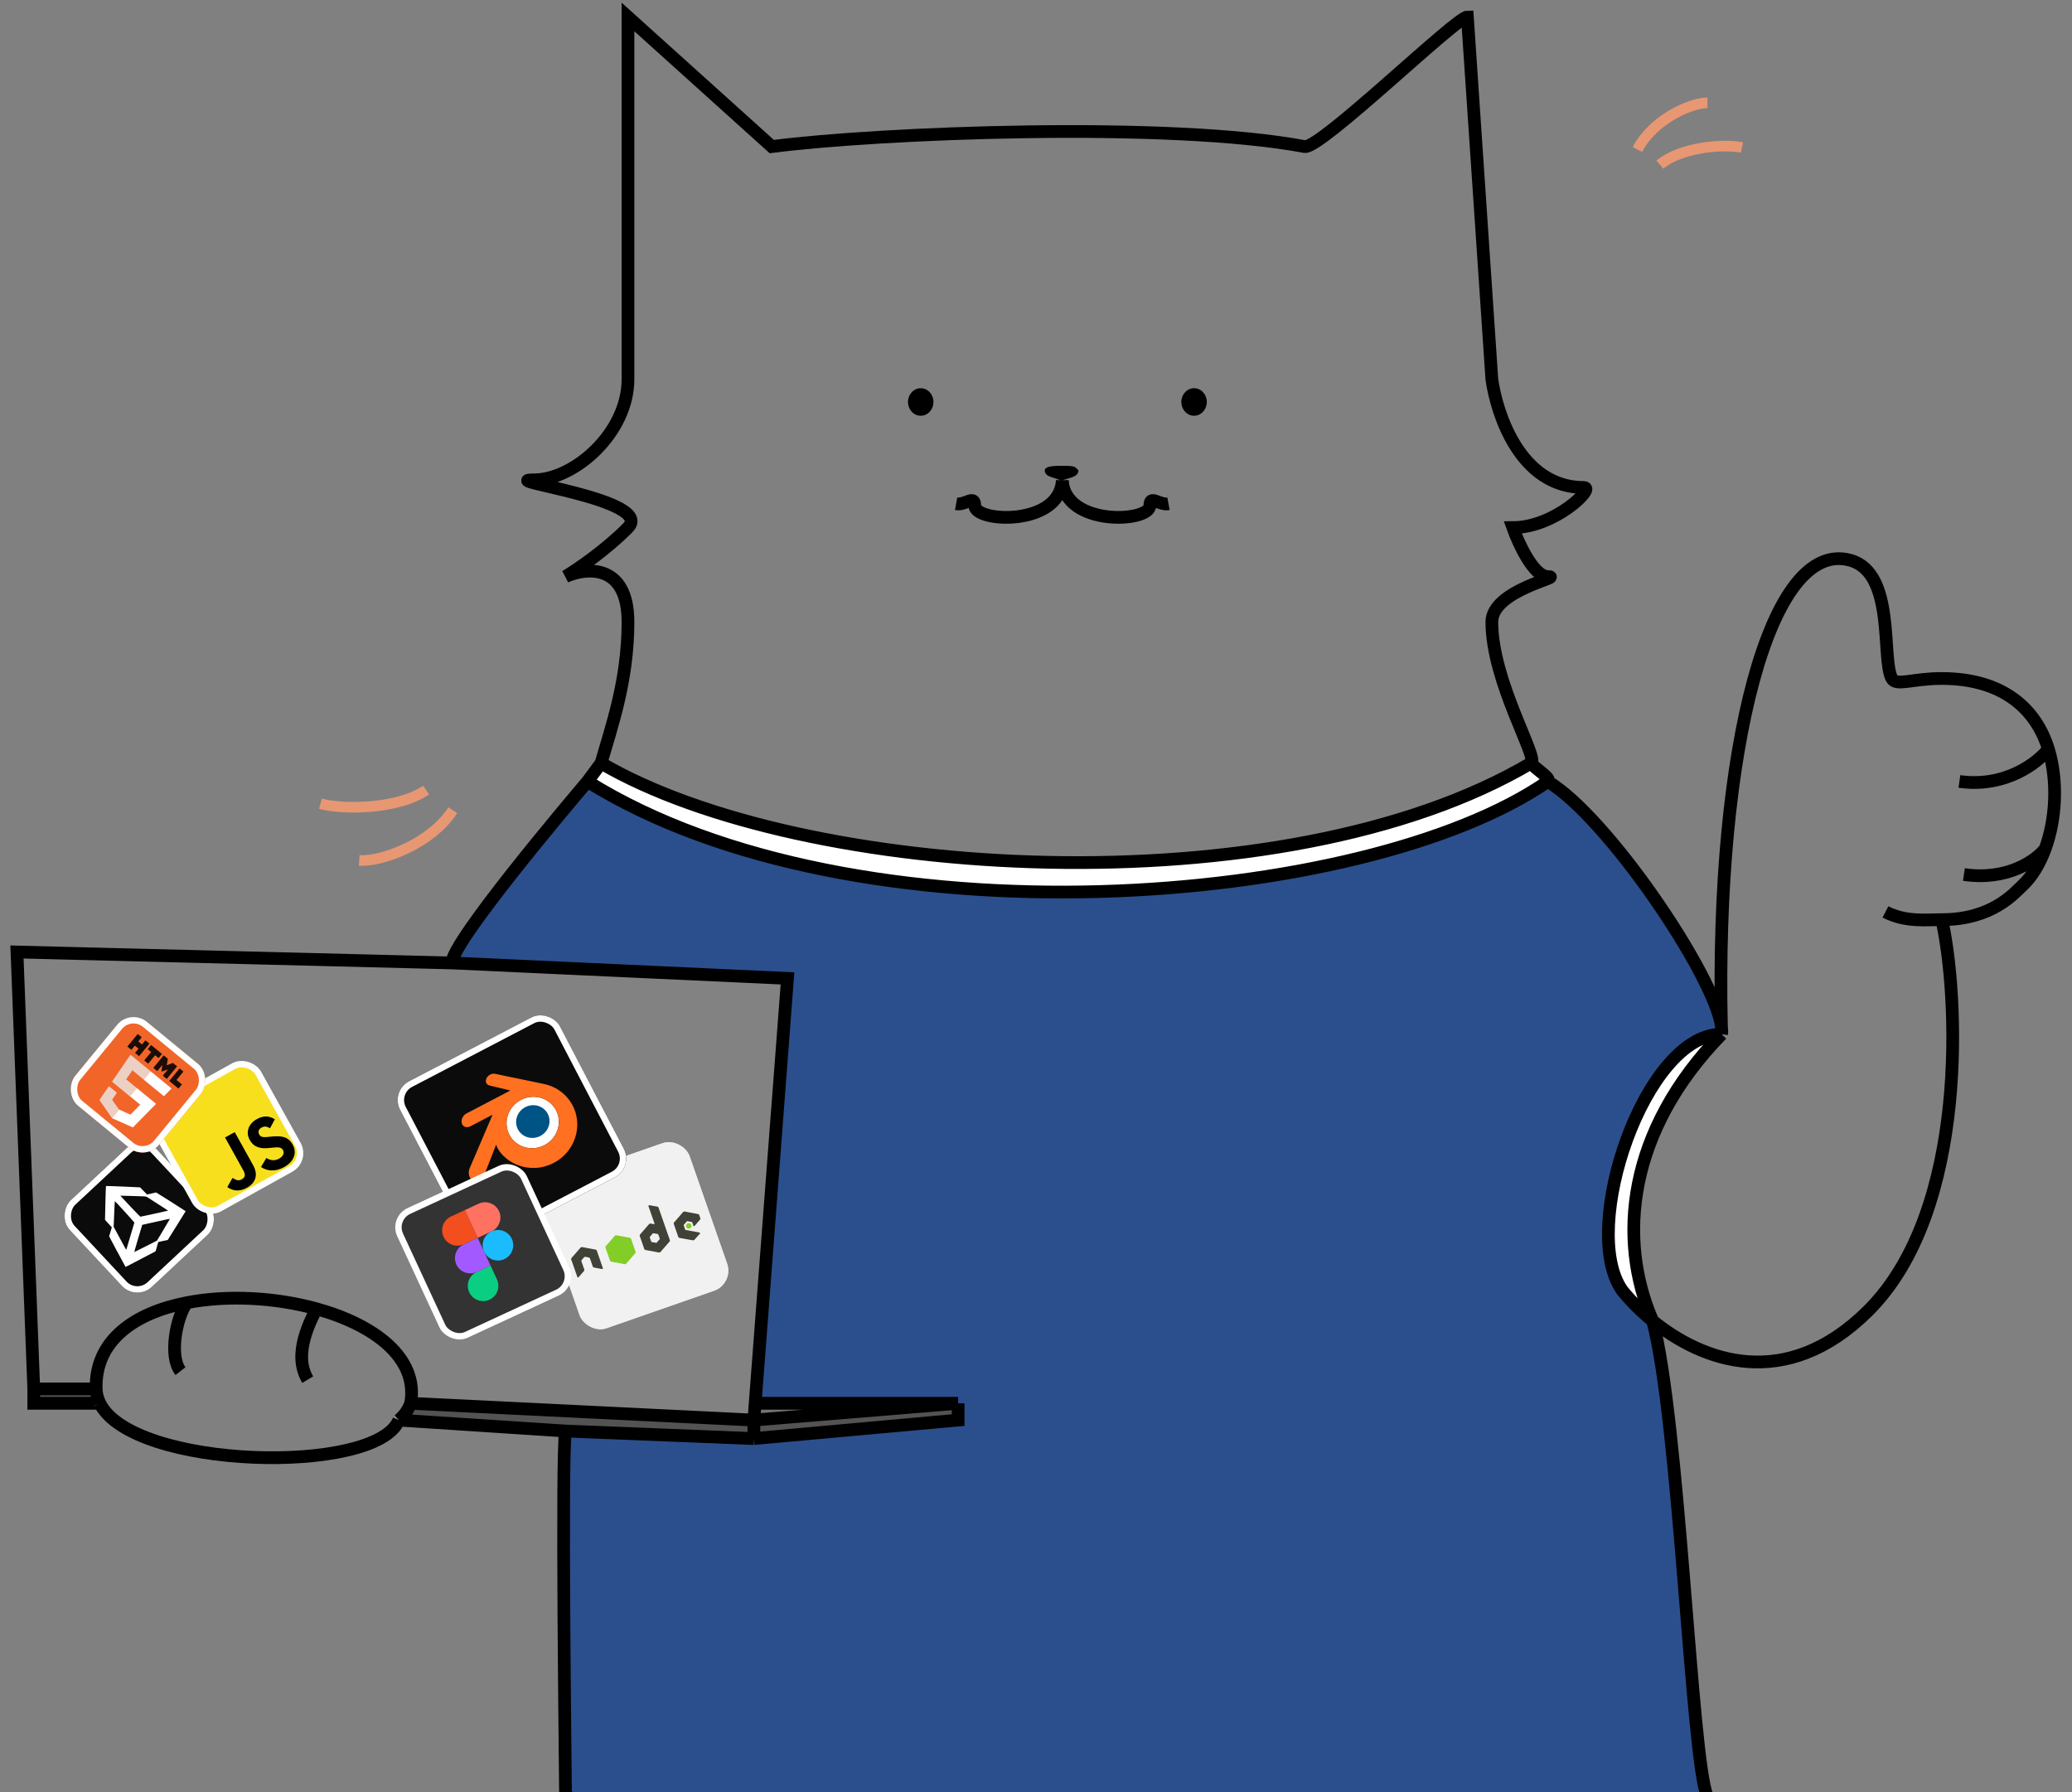 <svg width="977" height="845" viewBox="0 0 977 845" fill="none" xmlns="http://www.w3.org/2000/svg">
<rect x="0" y="0" width="977" height="845" fill="#808080" stroke="none"/>
<g clip-path="url(#clip0_54249_1205)">
<path d="M729.817 368.449C643.828 427.995 403.281 447.313 277.011 368.449C268.617 378.356 213.057 444.056 213.057 454.016L371.326 461.3L356.083 661.639H451.787V669.562L355.48 678.272L266.663 674.71C264.622 685.075 266.663 840.158 266.663 846.697C266.663 854.869 814.696 869.988 804.924 846.697C797.577 829.183 791.771 669.562 779.27 622.756C773.431 618.006 768.551 612.968 764.876 608.374C744.456 579.391 775.605 487.613 811.79 487.613C811.757 486.378 811.726 485.146 811.697 483.916C808.337 459.716 757.793 385.084 729.817 368.449Z" fill="#2B4F8D"/>
<path d="M811.79 487.613C775.605 487.613 744.456 579.391 764.876 608.374C768.551 612.968 773.431 618.006 779.27 622.756C762.605 584.486 767.105 533.486 811.79 487.613Z" fill="white"/>
<path d="M721.924 359.79C604.813 429.043 378.167 415.265 283.416 359.79L277.011 368.449C403.281 447.313 643.828 427.995 729.817 368.449C731.796 367.079 723.737 362.401 721.924 359.79Z" fill="white"/>
<path d="M371.326 461.3L213.057 454.016L8 448.85L15.923 654.848H45.35C44.672 631.919 63.57 618.982 88.106 614.209C107.215 610.492 129.744 611.727 149.105 617.051C176.448 624.57 197.473 640.244 193.624 661.639L355.48 669.562L356.083 661.639L371.326 461.3Z" fill="#828282"/>
<path d="M355.48 669.562L451.787 661.639H356.083L355.48 669.562Z" fill="#737373"/>
<path d="M355.48 669.562L193.624 661.639C192.55 664.722 190.642 667.351 188.085 669.562L266.663 674.71L355.48 678.272V669.562Z" fill="#535353"/>
<path d="M45.35 654.848H15.923V661.639H47.079L47.064 661.61L47.034 661.548L47.011 661.501C45.993 659.41 45.42 657.192 45.35 654.848Z" fill="#535353"/>
<path d="M355.48 669.562V678.272L451.787 669.562V661.639L355.48 669.562Z" fill="#535353"/>
<path d="M283.416 359.79C288.286 342.759 296.109 320.957 296.109 293.266C296.109 265.576 276.478 267.444 266.663 271.839C272.157 268.543 285.737 259.313 296.109 248.764C309.073 235.578 232.849 226.248 251.827 226.248C270.806 226.248 296.109 204.107 296.109 178.803C296.109 158.559 296.109 56.499 296.109 8L363.909 69.106C415.004 62.513 551.271 57.123 615.153 69.106C622.483 70.481 686.675 8 691.908 8L703.445 178.803C705.643 194.618 716.561 229.848 746.873 229.848C752.384 229.848 733.095 248.764 713.335 248.764C716.082 256.456 723.224 271.839 729.817 271.839C738.058 271.839 703.445 278.07 703.445 293.266C703.445 321.471 725.69 357.564 721.924 359.79M283.416 359.79C378.167 415.265 604.813 429.043 721.924 359.79M283.416 359.79L277.011 368.449M721.924 359.79C723.737 362.401 731.796 367.079 729.817 368.449M277.011 368.449C403.281 447.313 643.828 427.995 729.817 368.449M277.011 368.449C268.617 378.356 213.057 444.056 213.057 454.016M729.817 368.449C757.793 385.084 808.337 459.716 811.697 483.916M213.057 454.016L371.326 461.3L356.083 661.639M213.057 454.016L8 448.85L15.923 654.848M355.48 669.562L193.624 661.639M355.48 669.562V678.272M355.48 669.562L451.787 661.639M355.48 669.562L356.083 661.639M193.624 661.639C192.55 664.722 190.642 667.351 188.085 669.562M193.624 661.639C197.473 640.244 176.448 624.57 149.105 617.051M45.35 654.848H15.923M45.35 654.848C44.672 631.919 63.57 618.982 88.106 614.209M45.35 654.848C45.42 657.192 45.993 659.41 47.011 661.501M15.923 654.848V661.639H47.079M47.079 661.639C47.074 661.629 47.069 661.62 47.064 661.61M47.079 661.639L47.064 661.61M188.085 669.562L266.663 674.71M188.085 669.562C177.455 695.687 62.544 692.875 47.064 661.61M355.48 678.272L451.787 669.562V661.639M355.48 678.272L266.663 674.71M451.787 661.639H356.083M811.79 487.613C775.605 487.613 744.456 579.391 764.876 608.374C768.551 612.968 773.431 618.006 779.27 622.756M811.79 487.613C811.757 486.378 811.726 485.146 811.697 483.916M811.79 487.613C811.929 486.566 811.893 485.327 811.697 483.916M811.79 487.613C767.105 533.486 762.605 584.486 779.27 622.756M915.585 433.603C923.476 468.036 928.863 570.614 880.656 618.247C842.022 656.421 802.836 641.927 779.27 622.756M915.585 433.603C939.415 433.603 949.804 421.083 953.721 417.432C958.199 413.257 961.804 407.221 964.366 400.198M915.585 433.603C908.606 433.603 898.658 434.919 889.043 429.957M965.871 353.179C960.229 334.766 944.974 319.902 915.585 319.902C901.67 319.902 894.117 323.656 892.056 319.902C886.992 310.68 893.884 270.284 872.616 264.208C834.499 253.317 808.69 353.713 811.697 483.916M965.871 353.179C960.969 359.546 945.713 371.514 923.906 368.449M965.871 353.179C970.448 368.117 969.497 386.135 964.366 400.198M964.366 400.198C960.25 405.517 946.82 415.387 926.035 412.321M266.663 674.71C264.622 685.075 266.663 840.158 266.663 846.697C266.663 854.869 814.696 869.988 804.924 846.697C797.577 829.183 791.771 669.562 779.27 622.756M88.106 614.209C83.106 620.986 79.606 639.486 85.106 646.486M88.106 614.209C107.215 610.492 129.744 611.727 149.105 617.051M149.105 617.051C147.105 621.863 137.605 637.986 145.105 650.486M47.011 661.501L47.034 661.548M47.011 661.501C47.019 661.516 47.026 661.532 47.034 661.548M47.064 661.61L47.034 661.548M47.064 661.61C47.054 661.589 47.044 661.569 47.034 661.548" stroke="black" stroke-width="6"/>
<ellipse cx="434.143" cy="189.529" rx="6.002" ry="6.495" fill="black"/>
<ellipse cx="563.033" cy="189.529" rx="6.002" ry="6.495" fill="black"/>
<path d="M508.515 221.694C508.515 225.281 503.549 225.181 500.382 226.779C497.844 224.963 492.609 225.281 492.609 221.694C492.945 220.532 493.818 219.619 500.382 219.619C507.911 219.619 506.435 220.096 508.515 221.694Z" fill="black"/>
<path d="M450.835 237.529C455.173 238.331 459.605 233.119 459.605 238.331C459.605 246.431 499.712 248.244 500.906 226.498" stroke="black" stroke-width="6"/>
<path d="M550.974 237.529C546.636 238.331 542.204 233.119 542.204 238.331C542.204 246.431 502.097 248.244 500.903 226.498" stroke="black" stroke-width="6"/>
<g clip-path="url(#clip1_54249_1205)">
<rect x="252.305" y="559.96" width="73.691" height="73.691" rx="10" transform="rotate(-19.232 252.305 559.96)" fill="#F1F1F1"/>
<g clip-path="url(#clip2_54249_1205)">
<path d="M305.978 568.271C305.921 568.291 305.87 568.325 305.831 568.37C305.792 568.416 305.765 568.471 305.754 568.529C305.742 568.588 305.747 568.648 305.766 568.705L308.618 576.879C308.646 576.959 308.633 577.044 308.577 577.109C308.55 577.14 308.514 577.165 308.474 577.178C308.435 577.192 308.392 577.195 308.35 577.188L306.734 576.889C306.616 576.867 306.494 576.876 306.381 576.915C306.267 576.955 306.166 577.024 306.087 577.114L301.779 582.069C301.618 582.254 301.573 582.518 301.654 582.748L303.801 588.903C303.881 589.133 304.077 589.301 304.318 589.345L310.773 590.546C310.891 590.568 311.013 590.559 311.126 590.519C311.24 590.479 311.341 590.411 311.42 590.32L315.727 585.365C315.806 585.275 315.86 585.165 315.883 585.048C315.905 584.93 315.897 584.809 315.857 584.697L310.504 569.353C310.464 569.238 310.393 569.135 310.3 569.056C310.206 568.977 310.093 568.924 309.972 568.903L306.151 568.247C306.091 568.236 306.033 568.251 305.978 568.271ZM274.041 588.03C273.94 588.07 273.85 588.122 273.776 588.207L269.468 593.161C269.389 593.252 269.336 593.361 269.313 593.479C269.29 593.596 269.299 593.717 269.339 593.83L272.231 602.086C272.271 602.201 272.368 602.287 272.49 602.307C272.549 602.319 272.61 602.315 272.667 602.295C272.724 602.275 272.775 602.24 272.813 602.194L275.372 599.264C275.532 599.075 275.592 598.822 275.512 598.592L274.166 594.735C274.086 594.504 274.135 594.251 274.296 594.066L275.383 592.812C275.461 592.721 275.563 592.653 275.676 592.614C275.787 592.575 275.911 592.563 276.03 592.586L277.661 592.892C277.779 592.914 277.889 592.966 277.98 593.044C278.071 593.122 278.139 593.222 278.178 593.335L279.524 597.192C279.604 597.422 279.81 597.584 280.052 597.631L283.878 598.334C283.937 598.346 283.998 598.342 284.055 598.322C284.112 598.302 284.163 598.268 284.201 598.221C284.241 598.176 284.267 598.121 284.279 598.063C284.29 598.004 284.286 597.943 284.266 597.887L281.395 589.624C281.356 589.511 281.288 589.41 281.197 589.333C281.106 589.255 280.996 589.202 280.878 589.181L274.423 587.981C274.314 587.96 274.211 587.976 274.106 588.008L274.041 588.03ZM322.423 571.235C322.31 571.275 322.21 571.341 322.129 571.434L317.822 576.389C317.743 576.479 317.689 576.589 317.666 576.706C317.643 576.823 317.652 576.944 317.692 577.057L319.839 583.212C319.92 583.443 320.124 583.607 320.367 583.651L326.756 584.802C326.992 584.844 327.236 584.769 327.396 584.59L330.009 581.677C330.092 581.585 330.125 581.455 330.085 581.339C330.066 581.283 330.031 581.232 329.986 581.193C329.94 581.154 329.885 581.128 329.826 581.118L323.339 579.929C323.218 579.907 323.106 579.816 323.066 579.701L322.395 577.777C322.355 577.662 322.39 577.532 322.47 577.439L323.817 575.891C323.856 575.845 323.907 575.811 323.964 575.791C324.021 575.771 324.082 575.767 324.141 575.778L326.158 576.153C326.217 576.164 326.272 576.19 326.318 576.229C326.363 576.268 326.397 576.318 326.417 576.374L326.946 577.891C326.966 577.948 327 577.998 327.045 578.037C327.091 578.076 327.146 578.102 327.205 578.113C327.326 578.135 327.448 578.093 327.528 578L330.104 575.016C330.183 574.925 330.237 574.816 330.259 574.698C330.282 574.581 330.273 574.46 330.234 574.347L329.716 572.862C329.636 572.633 329.44 572.465 329.199 572.419L322.776 571.208C322.658 571.186 322.536 571.195 322.423 571.235ZM307.936 581.443C307.964 581.434 307.999 581.429 308.03 581.434L310.243 581.849C310.303 581.86 310.358 581.9 310.378 581.958L311.116 584.073C311.136 584.131 311.118 584.196 311.078 584.242L309.603 585.944C309.583 585.966 309.558 585.983 309.529 585.993C309.501 586.003 309.47 586.005 309.441 586L307.228 585.586C307.168 585.574 307.113 585.534 307.093 585.477L306.355 583.361C306.335 583.304 306.353 583.238 306.393 583.192L307.868 581.491C307.886 581.469 307.909 581.453 307.936 581.443L307.936 581.443Z" fill="#404137"/>
<path d="M290.221 582.434C290.109 582.473 290.008 582.54 289.928 582.632L285.616 587.576C285.455 587.761 285.41 588.025 285.49 588.255L287.637 594.41C287.718 594.64 287.913 594.807 288.155 594.853L294.61 596.052C294.728 596.075 294.85 596.066 294.963 596.026C295.077 595.986 295.178 595.918 295.257 595.827L299.564 590.872C299.643 590.782 299.697 590.672 299.719 590.555C299.742 590.437 299.733 590.316 299.694 590.204L297.547 584.049C297.466 583.819 297.267 583.64 297.026 583.596L290.575 582.406C290.457 582.384 290.335 582.394 290.221 582.434ZM324.317 576.699C324.295 576.707 324.272 576.715 324.256 576.733L323.429 577.692C323.414 577.709 323.403 577.731 323.398 577.753C323.393 577.776 323.395 577.8 323.402 577.822L323.812 578.997C323.827 579.041 323.867 579.073 323.914 579.081L325.154 579.308C325.201 579.316 325.242 579.302 325.273 579.266L326.103 578.317C326.119 578.3 326.129 578.279 326.134 578.256C326.139 578.234 326.138 578.21 326.131 578.188L325.72 577.013C325.712 576.991 325.699 576.972 325.681 576.957C325.663 576.942 325.641 576.932 325.618 576.928L324.374 576.691C324.351 576.687 324.338 576.692 324.317 576.699Z" fill="#83CD29"/>
</g>
</g>
<rect x="254.215" y="560.882" width="70.691" height="70.691" rx="8.5" transform="rotate(-19.232 254.215 560.882)" stroke="#F1F1F1" stroke-opacity="0.8" stroke-width="3"/>
<g clip-path="url(#clip3_54249_1205)">
<rect x="184.043" y="514.428" width="85.029" height="85.029" rx="10" transform="rotate(-27.547 184.043 514.428)" fill="#0B0B0B"/>
<g clip-path="url(#clip4_54249_1205)">
<path d="M263.1 532.048C262.191 535.429 259.926 538.253 256.745 539.919C253.563 541.587 249.953 541.838 246.664 540.656C245.057 540.081 243.64 539.2 242.462 538.082C241.307 536.983 240.387 535.644 239.765 534.167C239.156 532.725 238.838 531.182 238.836 529.637C238.831 528.129 239.116 526.617 239.685 525.167C240.801 522.327 242.899 520.013 245.619 518.588C248.339 517.164 251.433 516.764 254.397 517.464C255.909 517.826 257.31 518.453 258.541 519.319C259.806 520.204 260.891 521.345 261.725 522.669C262.582 524.027 263.15 525.547 263.391 527.125C263.633 528.729 263.544 530.398 263.1 532.048Z" fill="white"/>
<path d="M244.038 532.122C243.17 530.225 243.171 528.152 243.849 526.33C244.514 524.539 245.846 522.965 247.69 522.003C249.537 521.043 251.588 520.852 253.436 521.33C255.319 521.818 257.018 523.002 258.08 524.798C259.168 526.646 259.372 528.786 258.798 530.749C258.212 532.747 256.823 534.535 254.782 535.6C252.74 536.665 250.477 536.781 248.503 536.119C246.567 535.465 244.931 534.072 244.038 532.122Z" fill="#005385"/>
<path d="M234.806 541.695C235.194 542.409 236.144 543.701 237.041 544.632C238.935 546.599 241.214 548.147 243.814 549.201C246.484 550.285 249.333 550.788 252.263 550.67C255.345 550.547 258.333 549.746 261.109 548.29C263.886 546.836 266.247 544.834 268.105 542.369C269.87 540.021 271.084 537.392 271.719 534.579C272.335 531.835 272.367 529.08 271.838 526.401C271.574 525.065 271.17 523.756 270.629 522.502C270.099 521.279 269.444 520.11 268.677 519.019C267.172 516.881 265.302 515.115 263.128 513.748C261.135 512.493 258.957 511.617 256.652 511.124L256.653 511.12L233.478 506.302C233.459 506.297 233.437 506.291 233.419 506.287C231.895 505.974 230.106 506.91 229.39 508.397C228.665 509.899 229.293 511.431 230.827 511.805L230.824 511.809L240.664 514.15L220.021 524.946L219.993 524.961C218.289 525.853 217.27 527.903 217.731 529.58C218.201 531.29 220.024 531.959 221.804 531.042L221.806 531.05L232.263 525.567L221.553 550.594C221.54 550.627 221.524 550.658 221.513 550.687C220.501 553.043 221.18 555.734 223.077 556.67C225.007 557.621 227.403 556.374 228.385 553.91L233.941 539.701C233.941 539.701 234.419 540.98 234.806 541.695ZM263.1 532.048C262.191 535.429 259.926 538.253 256.745 539.919C253.563 541.587 249.953 541.838 246.664 540.656C245.057 540.081 243.64 539.2 242.462 538.082C241.307 536.983 240.387 535.644 239.765 534.167C239.156 532.725 238.838 531.182 238.836 529.637C238.831 528.129 239.116 526.617 239.685 525.167C240.801 522.327 242.899 520.013 245.619 518.588C248.339 517.164 251.433 516.764 254.397 517.464C255.909 517.826 257.31 518.453 258.541 519.319C259.806 520.204 260.891 521.345 261.725 522.669C262.582 524.027 263.15 525.547 263.391 527.125C263.633 528.729 263.544 530.398 263.1 532.048Z" fill="#FF7021"/>
</g>
</g>
<rect x="186.067" y="515.064" width="82.029" height="82.029" rx="8.5" transform="rotate(-27.547 186.067 515.064)" stroke="white" stroke-width="3"/>
<rect x="185.097" y="574.542" width="64.36" height="64.36" rx="8.5" transform="rotate(-24.866 185.097 574.542)" fill="#333333"/>
<rect x="185.097" y="574.542" width="64.36" height="64.36" rx="8.5" transform="rotate(-24.866 185.097 574.542)" stroke="white" stroke-width="3"/>
<g clip-path="url(#clip5_54249_1205)">
<path d="M230.814 612.785C234.422 611.113 235.993 606.829 234.321 603.221L231.292 596.686L224.757 599.715C221.149 601.387 219.578 605.671 221.25 609.279C222.922 612.886 227.207 614.457 230.814 612.785Z" fill="#0ACF83"/>
<path d="M215.192 596.208C213.52 592.601 215.091 588.316 218.699 586.644L225.234 583.615L231.292 596.686L224.757 599.715C221.149 601.387 216.864 599.816 215.192 596.208Z" fill="#A259FF"/>
<path d="M209.134 583.138C207.462 579.53 209.033 575.245 212.641 573.573L219.176 570.544L225.234 583.615L218.699 586.644C215.091 588.316 210.806 586.745 209.134 583.138Z" fill="#F24E1E"/>
<path d="M219.176 570.544L225.711 567.515C229.319 565.843 233.604 567.414 235.276 571.022C236.948 574.629 235.377 578.914 231.769 580.586L225.234 583.615L219.176 570.544Z" fill="#FF7262"/>
<path d="M241.334 584.092C243.006 587.7 241.435 591.985 237.827 593.657C234.22 595.329 229.935 593.758 228.263 590.15C226.591 586.543 228.162 582.258 231.769 580.586C235.377 578.914 239.662 580.485 241.334 584.092Z" fill="#1ABCFE"/>
</g>
<g clip-path="url(#clip6_54249_1205)">
<rect x="67.023" y="534.486" width="55.965" height="55.965" rx="10" transform="rotate(46.981 67.023 534.486)" fill="#0B0B0B"/>
<path d="M55.289 590.131C53.184 586.221 51.461 582.976 51.462 582.92C51.462 582.863 51.75 581.888 52.1 580.753L52.737 578.69L51.124 576.915L49.512 575.139L49.692 567.216C49.792 562.859 49.922 559.248 49.982 559.192C50.041 559.137 53.688 559.257 58.086 559.459L66.081 559.828L67.703 561.519L69.326 563.211L71.427 562.718C72.584 562.447 73.576 562.228 73.632 562.231C73.758 562.239 87.546 570.997 87.544 571.069C87.534 571.106 85.641 574.163 83.317 577.881L79.09 584.64L76.858 585.115L74.625 585.59L73.997 587.784L73.369 589.979L66.471 593.583C58.54 597.725 59.225 597.377 59.169 597.295C59.141 597.264 57.403 594.033 55.297 590.123L55.289 590.131ZM59.624 588.987C59.663 588.831 60.52 585.956 61.528 582.598C62.537 579.24 63.364 576.47 63.366 576.443C63.38 576.278 54.236 566.234 54.149 566.315C54.114 566.348 54.058 567.211 54.024 568.233C53.953 570.336 53.693 576.401 53.622 577.604L53.574 578.399L54.901 580.832C56.63 584.003 58.502 587.461 58.944 588.301C59.136 588.668 59.352 589.036 59.424 589.118C59.546 589.248 59.546 589.253 59.624 588.987ZM68.734 587.643L74.015 584.952L77.064 579.87C78.74 577.075 80.115 574.736 80.119 574.674C80.122 574.611 77.187 575.222 73.595 576.032L67.064 577.504L65.144 583.917C64.089 587.445 63.276 590.331 63.339 590.332C63.401 590.333 65.829 589.123 68.734 587.643ZM66.216 573.66C66.439 573.672 79.264 570.865 79.265 570.804C79.254 570.792 78.286 570.132 77.087 569.367C74.962 568.01 69.909 564.771 69.222 564.326C68.979 564.168 68.512 564.092 67.613 564.067C66.917 564.047 64.192 563.961 61.558 563.875C58.924 563.788 56.749 563.736 56.726 563.758C56.702 563.78 58.788 566.015 61.361 568.725C64.691 572.232 66.088 573.655 66.216 573.66Z" fill="white"/>
</g>
<rect x="66.95" y="536.607" width="52.965" height="52.965" rx="8.5" transform="rotate(46.981 66.95 536.607)" stroke="white" stroke-width="3"/>
<rect x="69.145" y="525.462" width="55.462" height="55.462" rx="8.5" transform="rotate(-29.056 69.145 525.462)" fill="#F7DF1E"/>
<rect x="69.145" y="525.462" width="55.462" height="55.462" rx="8.5" transform="rotate(-29.056 69.145 525.462)" stroke="white" stroke-width="3"/>
<path d="M125.571 546.007C127.439 547.062 129.366 547.53 131.621 546.277C133.514 545.225 134.198 543.607 133.471 542.299C132.601 540.733 131.05 540.868 128.459 541.114L127.045 541.259C122.967 541.686 119.798 541.143 117.731 537.422C115.827 533.995 116.989 529.936 121.07 527.668C123.976 526.054 126.627 525.904 129.602 527.716L127.313 531.978C125.749 531.008 124.597 530.924 123.284 531.653C121.946 532.397 121.569 533.717 122.185 534.827C122.947 536.197 124.105 536.281 126.537 536.041L127.951 535.895C132.759 535.403 135.894 535.883 138.015 539.699C140.3 543.813 138.321 547.863 133.98 550.275C129.736 552.633 125.871 552.134 123.056 550.228C123.056 550.227 125.571 546.007 125.571 546.007ZM109.648 555.372C111.074 556.246 112.325 556.96 113.895 556.088C115.396 555.254 116.017 554.141 114.748 551.856L106.115 536.318L110.684 533.779L119.351 549.379C121.98 554.111 120.403 557.806 116.353 560.056C112.694 562.088 109.523 561.372 107.179 559.69L109.648 555.372Z" fill="black"/>
<g clip-path="url(#clip7_54249_1205)">
<rect x="61.574" y="475.486" width="51.137" height="51.137" rx="10" transform="rotate(39.416 61.574 475.486)" fill="#F16529"/>
<path d="M62.437 504.606L67.786 509.002L71.007 505.083L61.526 497.29L60.752 498.416L52.805 509.981L61.267 516.935L64.488 513.016L59.484 508.903L62.437 504.606Z" fill="#EBEBEB" fill-opacity="0.8"/>
<path d="M55.144 515.213L51.347 512.092L46.871 518.618L52.807 527.192L52.828 527.202L56.145 523.166L56.125 523.157L52.871 518.528L55.144 515.213Z" fill="#EBEBEB" fill-opacity="0.8"/>
<path d="M64.93 487.511L66.827 489.071L65.219 491.028L66.955 492.454L68.563 490.497L70.461 492.057L65.59 497.983L63.693 496.423L65.324 494.439L63.588 493.012L61.957 494.997L60.059 493.437L64.93 487.511Z" fill="black" fill-opacity="0.88"/>
<path d="M71.273 496.017L69.636 494.672L71.251 492.706L76.387 496.928L74.772 498.893L73.133 497.546L69.878 501.507L68.018 499.978L71.273 496.017Z" fill="black" fill-opacity="0.88"/>
<path d="M77.177 497.577L79.134 499.185L78.626 502.257L81.54 501.163L83.498 502.772L78.627 508.698L76.758 507.162L79.172 504.225L76.149 505.27L76.117 505.244L76.557 502.075L74.143 505.012L72.306 503.503L77.177 497.577Z" fill="black" fill-opacity="0.88"/>
<path d="M84.683 503.746L86.489 505.231L83.229 509.198L85.768 511.285L84.158 513.244L79.812 509.672L84.683 503.746Z" fill="black" fill-opacity="0.88"/>
<path d="M61.301 516.893L66.114 520.85L61.494 525.546L56.167 523.14L52.824 527.207L62.663 531.572L63.265 530.96L72.642 521.424L73.6 520.452L64.513 512.984L61.301 516.893Z" fill="white"/>
<path d="M67.768 509.024L67.76 509.034L77.284 516.861L78.093 516.038L79.919 514.183L80.884 513.201L71.007 505.083L67.768 509.024Z" fill="white"/>
</g>
<rect x="61.781" y="477.598" width="48.137" height="48.137" rx="8.5" transform="rotate(39.416 61.781 477.598)" stroke="white" stroke-width="3"/>
<path d="M772.105 70.486C779.086 56.736 796.855 48.486 805.105 48.486" stroke="#E89773" stroke-width="5"/>
<path d="M213.507 382.007C203.172 397.977 179.808 406.401 169.382 405.698" stroke="#E89773" stroke-width="5"/>
<path d="M782.69 77.63C792.232 69.489 812.539 67.674 821.398 69.54" stroke="#E89773" stroke-width="5"/>
<path d="M200.913 372.497C187.958 381.493 162.095 381.947 151.105 378.944" stroke="#E89773" stroke-width="5"/>
</g>
<defs>
<clipPath id="clip0_54249_1205">
<rect width="976" height="845" fill="white" transform="translate(0.909)"/>
</clipPath>
<clipPath id="clip1_54249_1205">
<rect x="252.305" y="559.96" width="73.691" height="73.691" rx="10" transform="rotate(-19.232 252.305 559.96)" fill="white"/>
</clipPath>
<clipPath id="clip2_54249_1205">
<rect width="64.033" height="22.806" fill="white" transform="translate(265.217 582.428) rotate(-19.232)"/>
</clipPath>
<clipPath id="clip3_54249_1205">
<rect x="184.043" y="514.428" width="85.029" height="85.029" rx="10" transform="rotate(-27.547 184.043 514.428)" fill="white"/>
</clipPath>
<clipPath id="clip4_54249_1205">
<rect width="59.796" height="51.037" fill="white" transform="translate(202.852 521.124) rotate(-27.547)"/>
</clipPath>
<clipPath id="clip5_54249_1205">
<rect width="28.812" height="43.219" fill="white" transform="translate(206.105 576.602) rotate(-24.866)"/>
</clipPath>
<clipPath id="clip6_54249_1205">
<rect x="67.023" y="534.486" width="55.965" height="55.965" rx="10" transform="rotate(46.981 67.023 534.486)" fill="white"/>
</clipPath>
<clipPath id="clip7_54249_1205">
<rect x="61.574" y="475.486" width="51.137" height="51.137" rx="10" transform="rotate(39.416 61.574 475.486)" fill="white"/>
</clipPath>
</defs>
</svg>
